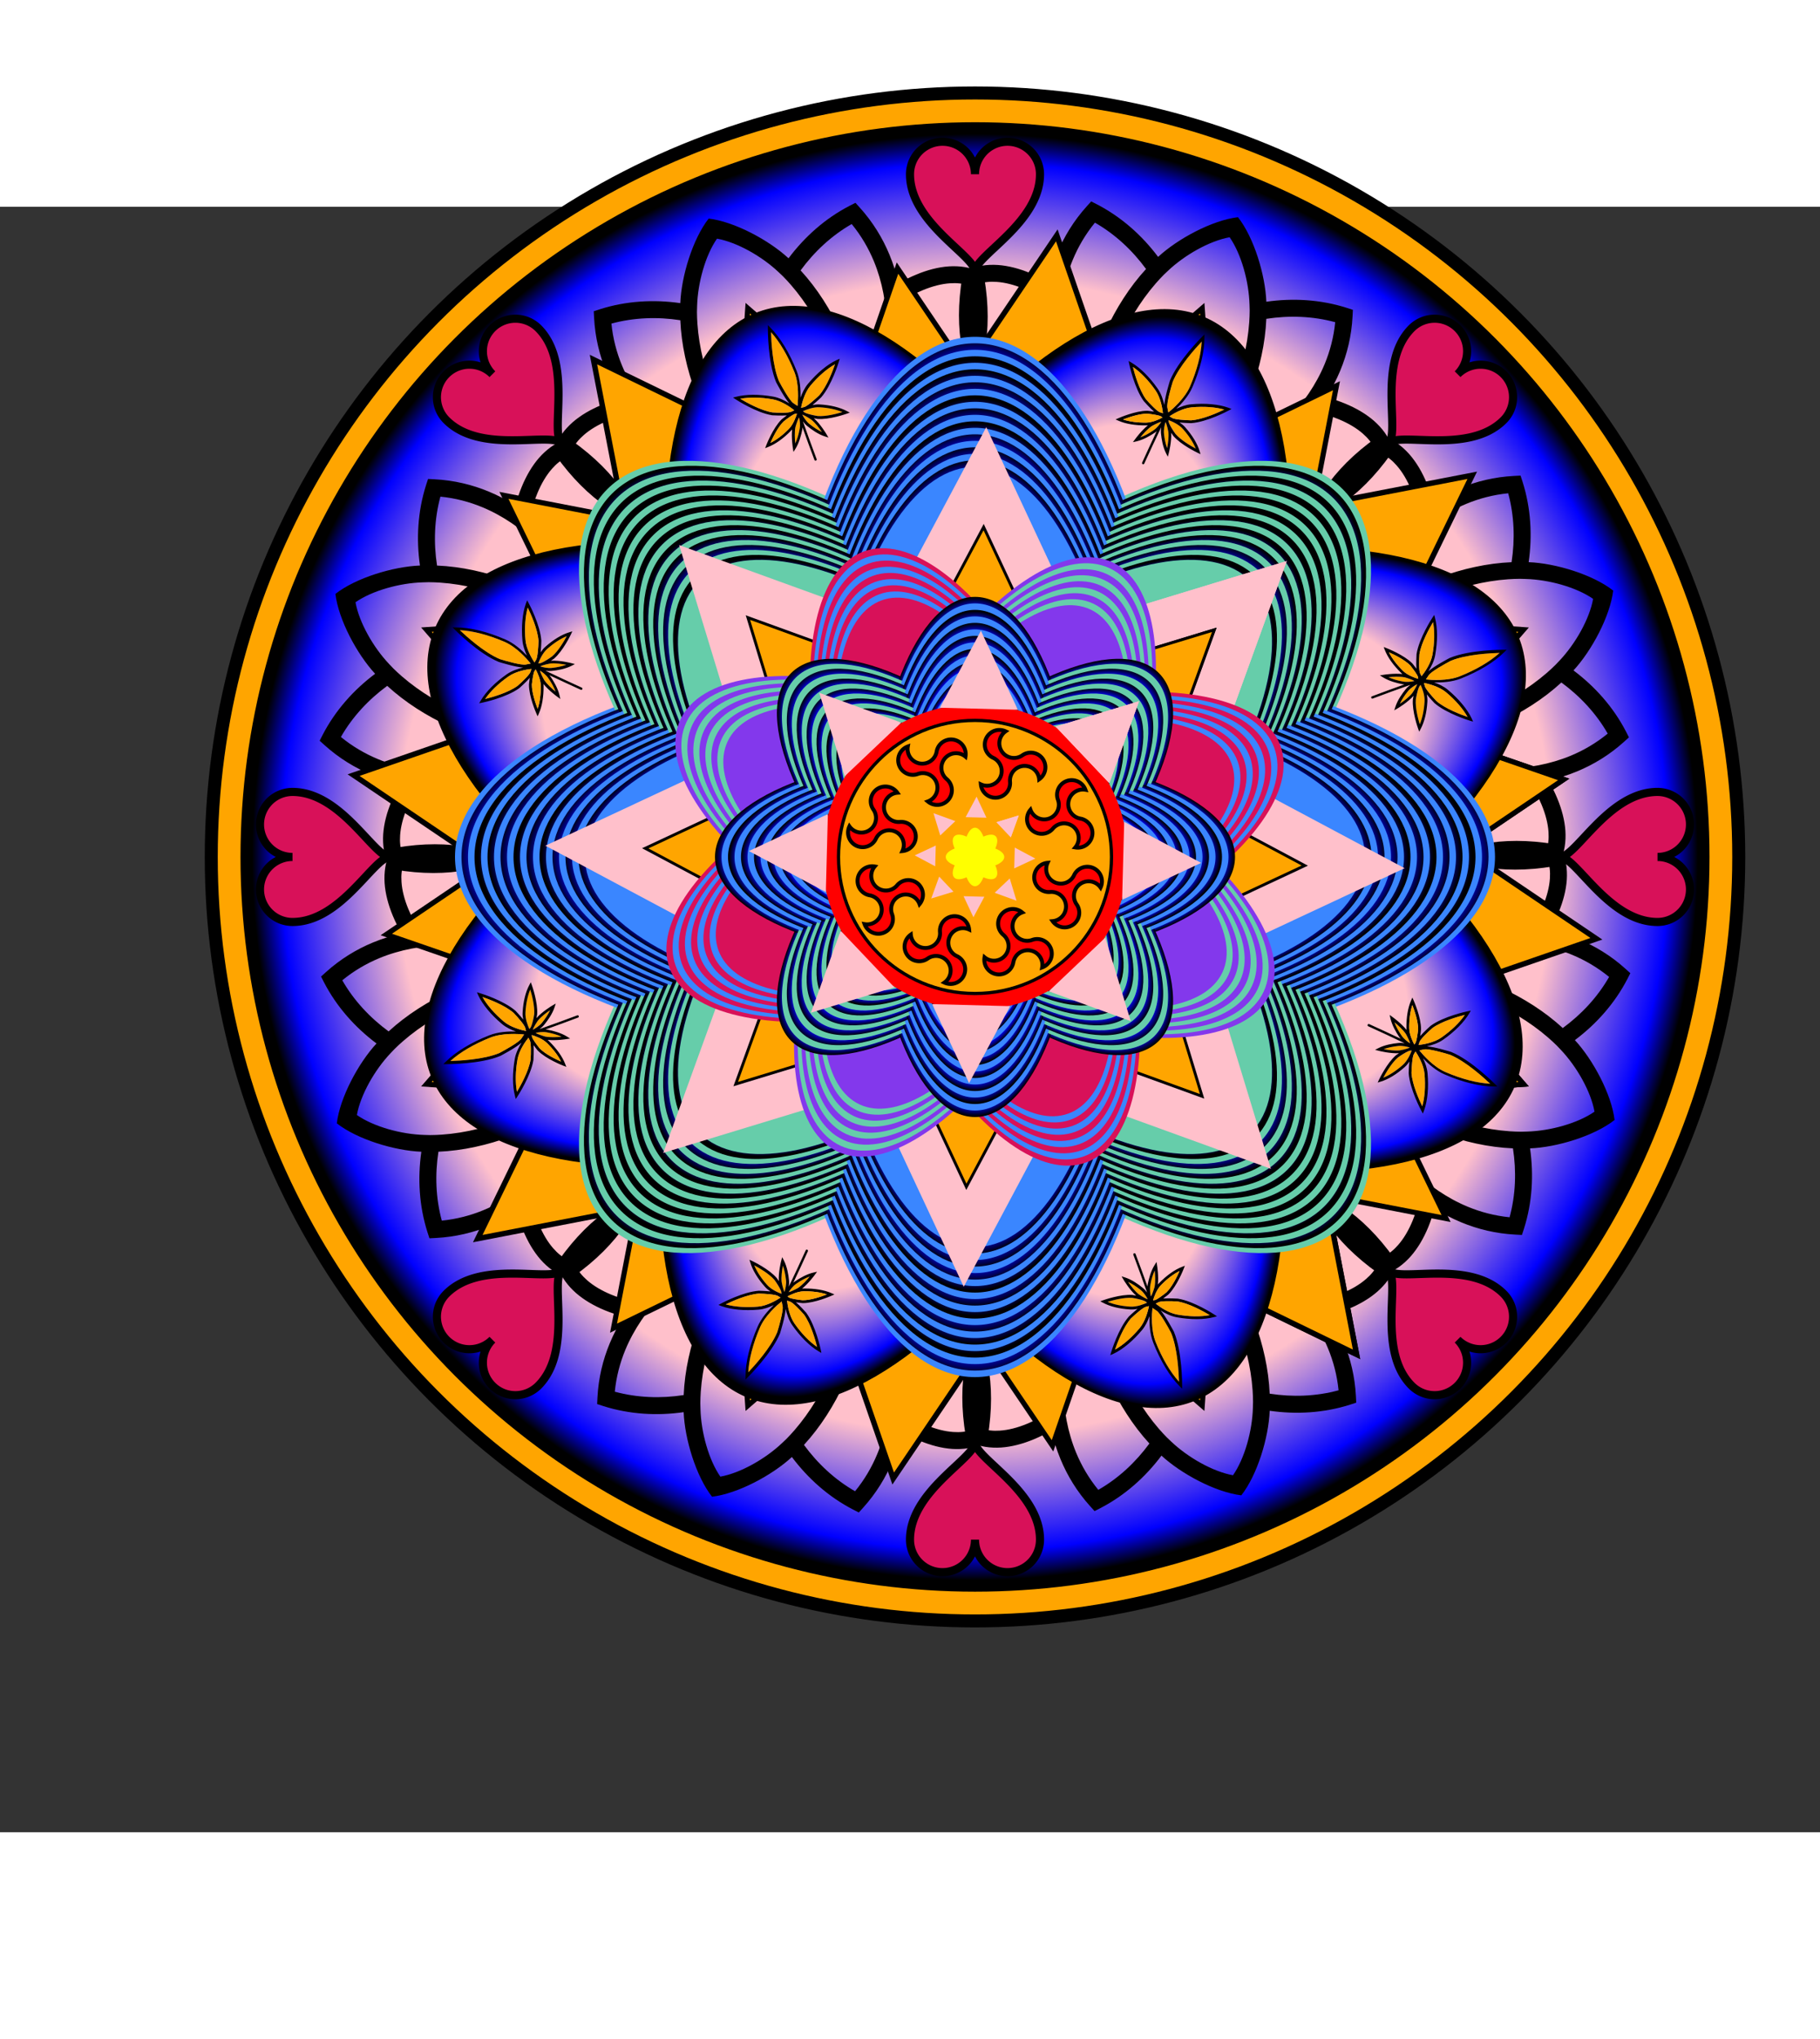 <svg xmlns="http://www.w3.org/2000/svg" xmlns:xlink="http://www.w3.org/1999/xlink"
     width="500" height="560"
     viewBox="-300 -200 560 500">
    <rect x="-300" y="-200" width="560" height="500" fill="#333333" stroke="none"/>
    <defs>
        <!-- ESTIL PER MODIFICAR ELS COLORS -->
        <style>
            :root {
            --black-color: black;
            <!-- Poner todos los colores con variables -->
            }
        </style>

        <!-- GRADIENTS -->

        <!--  <linearGradient id="gradiente-azul" x2="100%" >
              <stop offset="0%" style="stop-color: #0050FF;">
                  <animate attributeName="stop-color" dur="5s" repeatCount="indefinite" values="#0050FF;#FFC300;#0050FF;" />
              </stop>
              <stop offset="100%" style="stop-color: #FFC300;">
                  <animate attributeName="stop-color" dur="5s" repeatCount="indefinite" values="#FFC300;#0050FF;#FFC300;" />
              </stop>
          </linearGradient>
          -->
        <!--
        <linearGradient id="gradient" x1="0%" y1="0%" x2="100%" y2="0%" spreadMethod="pad">
            <stop offset="0%" stop-color="green" stop-opacity="1" />
            <stop offset="50%" stop-color="yellow" stop-opacity="1" />
            <stop offset="100%" stop-color="red" stop-opacity="1" />
        </linearGradient>
        -->

        <radialGradient id="gradiente9">
            <stop stop-color="pink" offset="80%"/>
            <stop stop-color="blue" offset="96%"/>
            <stop stop-color="black" offset="100%"/>
        </radialGradient>

        <!-- GRUPS I PATHS DE LES DIFERENTS FIGURES UTILITZADES -->

        <!--FULLA -->
        <!--
        <path id="canamo" d="M936.96 556.544c-10.24-17.92-37.888-21.504-82.944-10.24-39.424 9.728-88.064 30.208-136.192 57.344-61.44 34.816-118.272 78.848-143.36 115.2 0-39.424 0.512-78.336 0.512-117.76 1.024 1.536 2.56 3.584 4.096 4.608 5.632 5.12 12.8 7.168 20.992 7.168 40.96 0 113.152-54.784 172.544-119.808 71.68-78.336 127.488-173.056 95.232-202.752-32.256-29.696-121.856 34.304-193.536 112.128-37.376 40.96-68.096 82.944-86.528 119.296-5.632 10.752-9.728 20.48-12.8 29.696 0-36.864 0-73.216-0.512-110.08 37.376-14.848 56.832-113.664 56.832-211.968 0-105.984-23.04-214.016-66.56-214.016s-66.56 107.52-66.56 214.016c0 100.352 20.48 201.728 59.392 212.48 0 33.28 0 67.072 0.512 100.352-2.56-6.656-5.632-13.312-9.728-20.992-18.432-36.352-49.152-78.848-86.528-119.296-71.68-78.336-161.28-141.824-193.536-112.128-15.36 13.824-12.288 41.984 8.704 82.944 18.432 36.352 49.152 78.848 86.528 119.296 37.376 40.96 76.8 75.264 111.616 96.768 25.088 15.36 45.056 23.552 60.416 23.552 8.704 0 15.872-2.56 21.504-7.68l1.024-1.024c0 43.52 0 87.552-0.512 131.072-16.384-39.424-81.408-92.16-152.576-132.608-48.128-27.136-96.256-47.616-136.192-57.344-45.056-11.264-72.704-7.68-82.944 10.24-21.504 37.888 60.928 111.104 153.088 163.328 48.128 27.136 96.256 47.616 136.192 57.344 16.896 4.096 31.744 6.144 44.032 6.144 18.944 0 31.744-5.12 38.4-15.872-0.512 77.312-1.536 154.624-2.56 231.424 0 10.752 16.896 10.752 16.896 0 1.024-74.24 2.048-148.48 2.56-222.72 7.168 4.608 16.896 7.168 29.696 7.168 12.288 0 26.624-2.048 44.032-6.144 39.424-9.728 88.064-30.208 136.192-57.344 92.16-51.2 174.08-123.904 152.576-161.792z m-331.264-24.576c17.92-34.816 47.616-75.776 83.456-115.2 79.872-87.04 151.04-123.904 164.864-111.104 13.824 12.8-16.896 87.04-96.768 174.08-79.872 87.04-151.04 123.904-164.864 111.104-3.584-4.096-6.144-20.992 13.312-58.88z m-62.464 58.88c-4.096 4.096-20.992 4.608-57.344-17.92-33.28-20.48-71.168-53.76-107.52-93.184-35.84-39.424-65.536-80.384-83.456-115.2-19.456-37.888-17.408-54.784-12.8-58.88 2.048-1.536 4.608-2.56 8.192-2.56 24.064 0 87.04 37.888 156.672 113.664 36.352 39.424 66.048 80.384 83.456 115.2 19.456 37.888 17.408 54.784 12.8 58.88z m-3.072 165.888c-3.072 5.12-18.944 10.752-60.416 0.512-37.888-9.216-84.48-29.184-131.072-55.296-102.912-58.368-154.624-119.296-145.408-135.68 1.536-3.072 8.192-6.144 21.504-6.144 9.216 0 22.016 1.536 38.912 5.632 37.888 9.216 84.48 29.184 131.072 55.296 102.912 58.368 154.624 119.296 145.408 135.68zM518.656 230.4c0-118.272 27.648-193.536 46.592-193.536s46.592 75.264 46.592 193.536-28.16 193.024-46.592 193.024-46.592-75.264-46.592-193.024z m254.976 471.552c-46.592 26.112-93.184 46.08-131.072 55.296-41.472 10.24-57.344 4.608-60.416-0.512-9.216-16.384 43.008-77.312 145.408-135.68 46.592-26.112 93.184-46.08 131.072-55.296 16.896-4.096 29.696-5.632 38.912-5.632 13.312 0 19.968 3.072 21.504 6.144 9.728 16.384-42.496 77.312-145.408 135.68z" fill="#9ACD32" />
        -->

        <!-- SIMBOL GIT -->
        <path id="git" d="M24.92 12.183c0-1.586-.604-2.864-1.585-3.83.172-.547.398-1.763-.229-3.321 0 0-1.114-.348-3.628 1.315a12.695 12.695 0 0 0-3.081-.366c-1.154 0-2.322.143-3.409.44-2.596-1.747-3.74-1.391-3.74-1.391-.748 1.847-.287 3.215-.145 3.554-.883.936-1.414 2.133-1.414 3.594 0 1.111.128 2.099.44 2.964l.325.732c.879 1.614 2.606 2.655 5.677 2.983-.434.289-.885.779-1.062 1.612-.594.28-2.475.966-3.603-.944 0 0-.633-1.148-1.842-1.235 0 0-1.174-.017-.08.722 0 0 .782.367 1.326 1.738 0 0 .705 2.342 4.114 1.593v2.417s-.076.857-.867 1.143c0 0-.469.312.034.497 0 0 2.205.174 2.205-1.604v-2.643s-.09-1.047.429-1.404v4.332s-.032 1.031-.576 1.421c0 0-.362.646.433.468 0 0 1.517-.211 1.584-1.967l.035-4.383h.363l.033 4.383c.076 1.748 1.59 1.967 1.59 1.967.793.179.429-.468.429-.468-.54-.389-.579-1.421-.579-1.421v-4.297c.52.402.436 1.369.436 1.369v2.643c0 1.777 2.2 1.604 2.2 1.604.505-.186.036-.498.036-.498-.793-.286-.867-1.143-.867-1.143v-3.461c0-1.346-.574-2.056-1.137-2.435 3.277-.318 4.845-1.368 5.572-2.99-.015.027.26-.726.26-.726.25-.859.325-1.855.325-2.963h-.002z" fill="red"/>

        <!--CORET -->
        <path id="coret" d="M 0 -2 a 2 2 0 0 1 4 0 c 0 3 -4 5 -4 6 c 0 -1 -4 -3 -4 -6 a 2 2 0 0 1 4 0" fill="#d81159" stroke="black" stroke-width="0.5"/>

        <!--spiners -->

        <path id="koko" d="M 0 -6.5 A 1 1 0 0 0 -3.75 0 A 1 1 0 0 1 -7.5 6.5 A 1 1 0 0 0 0 6.5 A 1 1 0 0 1 7.5 6.5 A 1 1 0 0 0 3.75 0 A 1 1 0 0 1 0 -6.5 Z" transform="scale(0.6)" fill="red" stroke="black"/>
        <path id="koko2" d="M 0 -6.5 A 1 1 0 0 0 -3.75 0 A 1 1 0 0 1 -7.5 6.5 A 1 1 0 0 0 0 6.5 A 1 1 0 0 1 7.5 6.5 A 1 1 0 0 0 3.75 0 A 1 1 0 0 1 0 -6.5 Z" transform="scale(0.3)"/>


        <path id="triangulo" d="M -10 0 L 10 0 L 0 -20 L -10 0" fill="#6B8E23" stroke="green" stroke-width="1"/>
        <path id="triangulo2" d="M -10 0 L 10 0 L 0 -20 L -10 0" fill="green" stroke="yellow" stroke-width="0.6"/>

        <!--TRIANGLES FINAL I MITJANCERS -->
        <path id="triangulo3" d="M -10 0 L 10 0 L 0 -20 L -10 0" fill="orange" />

        <!--TRIANGLES INTERIORS-->
        <path id="triangulo4" d="M -10 0 L 10 0 L 0 -20 L -10 0" fill="pink" />

        <g id="baseElipse" >
            <ellipse cx="0" cy="0" rx="200" ry="80" class="ellipse" fill="#66CDAA" />
            <ellipse cx="0" cy="0" rx="200" ry="80" class="ellipse" fill="#3a86ff" transform="rotate(45)"/>
            <ellipse cx="0" cy="0" rx="200" ry="80" class="ellipse" fill="#66CDAA" transform="rotate(90)"/>
            <ellipse cx="0" cy="0" rx="200" ry="80" class="ellipse" fill="#3a86ff" transform="rotate(135)"/>
        </g>
        <g id="baseElipse2" >
            <ellipse cx="0" cy="0" rx="200" ry="80" class="ellipse" fill="url(#gradiente9)" />
            <ellipse cx="0" cy="0" rx="200" ry="80" class="ellipse" fill="url(#gradiente9)" transform="rotate(45)"/>
            <ellipse cx="0" cy="0" rx="200" ry="80" class="ellipse" fill="url(#gradiente9)" transform="rotate(90)"/>
            <ellipse cx="0" cy="0" rx="200" ry="80" class="ellipse" fill="url(#gradiente9)" transform="rotate(135)"/>
        </g>
        <g id="baseElipsee" >
            <ellipse cx="0" cy="0" rx="200" ry="80" class="ellipse" fill="yellow" />
            <ellipse cx="0" cy="0" rx="200" ry="80" class="ellipse" fill="yellow" transform="rotate(45)"/>
            <ellipse cx="0" cy="0" rx="200" ry="80" class="ellipse" fill="yellow" transform="rotate(90)"/>
            <ellipse cx="0" cy="0" rx="200" ry="80" class="ellipse" fill="yellow" transform="rotate(135)"/>
        </g>
        <g id="baseElipse3" >
            <ellipse cx="0" cy="0" rx="200" ry="80" class="ellipse" fill="#8338ec" />
            <ellipse cx="0" cy="0" rx="200" ry="80" class="ellipse" fill="#d81159" transform="rotate(45)"/>
            <ellipse cx="0" cy="0" rx="200" ry="80" class="ellipse" fill="#8338ec" transform="rotate(90)"/>
            <ellipse cx="0" cy="0" rx="200" ry="80" class="ellipse" fill="#d81159" transform="rotate(135)"/>
        </g>

        <g id="puntas"  stroke="black" stroke-width="0.5">
            <!-- Triangulo -->
            <use xlink:href="#triangulo3" y="-38" transform="rotate(22.5) scale(3.5)"/>
            <use xlink:href="#triangulo3" y="-38" transform="rotate(67.5) scale(3.5)"/>
            <use xlink:href="#triangulo3" y="-38" transform="rotate(22.5) scale(3.5)"/>
            <use xlink:href="#triangulo3" y="-38" transform="rotate(112.5) scale(3.5)"/>
            <use xlink:href="#triangulo3" y="-38" transform="rotate(157.5) scale(3.5)"/>
            <use xlink:href="#triangulo3" y="-38" transform="rotate(202.5) scale(3.5)"/>
            <use xlink:href="#triangulo3" y="-38" transform="rotate(247.5) scale(3.5)"/>
            <use xlink:href="#triangulo3" y="-38" transform="rotate(292.5) scale(3.5)"/>
            <use xlink:href="#triangulo3" y="-38" transform="rotate(337.5) scale(3.5)"/>


        </g>
        <g id="puntas2"  >
            <!-- Triangulo -->
            <use xlink:href="#triangulo4" y="-38" transform="rotate(22.5) scale(4)"/>
            <use xlink:href="#triangulo4" y="-38" transform="rotate(67.5) scale(4)"/>
            <use xlink:href="#triangulo4" y="-38" transform="rotate(22.5) scale(4)"/>
            <use xlink:href="#triangulo4" y="-38" transform="rotate(112.5) scale(4)"/>
            <use xlink:href="#triangulo4" y="-38" transform="rotate(157.5) scale(4)"/>
            <use xlink:href="#triangulo4" y="-38" transform="rotate(202.5) scale(4)"/>
            <use xlink:href="#triangulo4" y="-38" transform="rotate(247.5) scale(4)"/>
            <use xlink:href="#triangulo4" y="-38" transform="rotate(292.5) scale(4)"/>
            <use xlink:href="#triangulo4" y="-38" transform="rotate(337.5) scale(4)"/>


        </g>

        <path id="pp" d="M705.024 674.304c55.808 24.064 103.936 54.272 138.24 86.016-39.936-2.048-119.296-9.216-171.52-32.768-20.992-12.288-53.76-32.256-70.144-46.592-3.072-3.072-5.632-6.144-8.704-8.704-0.512-0.512-1.024-1.024-1.024-1.536-2.56-4.096-4.608-7.68-6.144-10.752 25.6-2.048 78.336-3.584 119.296 14.336zM619.52 735.232c18.944 31.232 32.768 77.312 40.448 107.008-22.016-22.016-44.032-51.2-63.488-84.48-14.848-24.576-20.992-56.832-23.552-76.288 0.512 0 0.512 0.512 1.024 0.512 1.024 0.512 3.072 2.048 4.608 3.584 2.56 3.072 5.632 6.144 9.216 9.216 9.216 10.24 21.504 26.112 31.744 40.448zM544.256 692.736c0.512 0 0.512-0.512 1.024-0.512-2.56 19.456-9.216 51.712-23.552 76.288-19.968 33.792-41.984 62.976-63.488 84.992 7.68-30.208 20.992-76.288 40.448-107.52 15.872-23.04 38.4-49.664 45.568-53.248z" fill="orange" />
        <path id="aa" d="M952.32 403.456l-13.312 17.92c-4.096 5.632-103.424 137.216-200.192 190.976l-1.024 0.512c-6.144 2.56-40.96 17.92-75.264 29.696 16.896 2.56 34.304 6.656 50.176 13.824 68.608 29.696 125.952 68.096 161.792 108.544l14.848 16.384h-22.528c-5.12 0-129.024-1.024-204.288-35.328l-1.024-0.512c-3.584-2.048-11.776-6.656-21.504-12.8 29.184 52.736 44.544 132.608 45.056 136.192l4.608 25.6-20.48-15.872c-39.424-30.72-71.168-76.8-91.136-110.592-7.68-12.8-13.312-27.136-17.408-40.96-1.024 93.696-1.024 186.88 0 280.576 0 10.752-16.384 10.752-16.384 0-1.024-80.896-1.024-161.28-0.512-242.176-2.048 4.608-4.096 8.704-6.656 13.312-19.968 33.28-51.712 79.872-91.136 110.592l-20.48 15.872 5.12-25.6c0.512-3.584 14.336-73.216 39.936-125.44-3.584 2.048-7.68 4.096-11.776 6.144-67.072 32.256-133.632 50.688-187.904 51.712l-22.528 0.512 14.848-16.896c3.584-4.096 84.992-96.768 160.256-131.584l1.024-0.512c6.144-2.048 25.088-8.704 45.056-14.336-39.936-11.264-89.6-33.28-97.28-36.352l-0.512-0.512c-96.768-53.76-196.096-185.344-200.192-190.976l-13.312-17.92 22.016 2.048c71.68 6.656 158.208 37.888 244.224 87.552 36.352 20.992 67.584 54.272 90.112 83.456-19.968-50.688-34.304-157.184-36.352-171.008v-1.024c-6.656-151.04 71.168-362.496 74.24-371.712l8.192-22.016 9.728 21.504c41.472 88.576 66.048 212.48 69.632 348.672 2.048 66.048-18.944 135.68-38.4 184.832 21.504-26.624 49.664-54.784 81.92-73.216 86.016-49.664 173.056-80.896 244.224-87.552l24.576-1.536z m-222.72 191.488c71.68-39.936 147.456-128 178.688-166.4-64 10.24-138.752 38.912-212.992 81.92-54.784 31.744-97.792 95.232-114.688 122.88 5.632 0.512 12.8 1.536 22.016 2.56 19.968 2.56 88.064-23.552 126.976-40.96z m113.152 165.376c-34.304-31.744-82.432-61.952-138.24-86.016-40.448-17.92-93.696-16.384-119.296-14.336 1.536 3.072 4.096 6.656 6.144 10.752 0.512 0.512 0.512 1.024 1.024 1.536l8.704 8.704c16.384 14.336 48.64 34.816 70.144 46.592 52.736 23.552 132.096 30.72 171.52 32.768z m-182.784 81.92c-7.68-30.208-21.504-76.288-40.448-107.008-10.24-14.336-22.528-30.208-32.256-40.448-3.584-3.072-6.656-6.144-9.216-9.216-2.048-1.536-3.584-3.072-4.608-3.584-0.512 0-0.512-0.512-1.024-0.512 2.56 19.456 9.216 51.712 23.552 76.288 19.968 33.28 41.984 62.464 64 84.48z m-97.792-229.888c17.92-36.864 62.976-138.24 60.416-229.888-3.584-122.368-24.064-233.984-57.856-317.952-19.968 59.904-70.144 221.696-65.024 339.968 5.632 41.984 23.552 155.136 42.496 180.224 8.704 12.288 15.36 21.504 19.968 27.648z m-16.896 79.872c-0.512 0-0.512 0.512-1.024 0.512-7.168 3.584-29.696 30.72-46.08 53.248-18.944 31.232-32.768 77.312-40.448 107.52 22.016-22.016 44.032-51.2 63.488-84.992 14.848-24.576 21.504-56.832 24.064-76.288z m-5.12-30.72c-3.584-0.512-7.68-1.536-12.288-2.56-14.336-2.56-65.536 12.8-95.232 23.04-52.224 24.064-109.056 79.872-136.704 108.544 46.592-5.12 100.864-22.016 155.136-48.128 39.936-19.456 73.728-60.416 89.088-80.896z m-31.744-25.6c9.216-1.024 16.384-2.048 22.016-2.56-16.896-27.648-59.904-91.136-114.688-122.88-74.24-43.008-148.992-71.68-212.992-81.92 31.232 38.4 107.008 126.464 178.688 166.4 38.912 17.408 107.008 43.52 126.976 40.96z" fill="black" />
        <path id="bb" d="M908.288 428.544c-31.232 38.4-107.008 126.464-178.688 166.4-38.4 16.896-107.008 43.008-126.976 40.96-9.216-1.024-16.384-2.048-22.016-2.56 16.896-27.648 59.904-91.136 114.688-122.88 74.752-43.008 148.992-71.68 212.992-81.92zM622.592 382.464c2.56 91.648-42.496 193.024-60.416 229.888-4.608-6.144-11.264-15.36-20.48-27.648-18.944-25.088-36.864-138.24-42.496-180.224-5.12-118.272 45.056-280.064 65.024-339.968 34.304 83.968 54.784 195.584 58.368 317.952zM527.872 658.944c4.608 1.024 9.216 1.536 12.288 2.56-15.36 20.48-49.152 61.952-89.088 80.896-54.784 26.112-109.056 43.008-155.136 48.128 27.648-28.672 84.992-84.48 136.704-108.544 29.696-10.24 80.896-25.6 95.232-23.04zM530.432 633.344c-5.632 0.512-12.8 1.536-22.016 2.56-19.968 2.56-88.064-23.552-126.976-40.96-71.68-39.936-147.456-128-178.688-166.4 64 10.24 138.752 38.912 212.992 81.92 54.784 31.744 97.792 95.232 114.688 122.88z" fill="orange" />


        <g id="hojita" >
            <use xlink:href="#pp" transform="scale(0.1) rotate(0)"/>
            <use xlink:href="#aa" transform="scale(0.1) rotate(0)"/>
            <use xlink:href="#bb" transform="scale(0.1) rotate(0)"/>
        </g>
        <g id="FLOORR">
            <path class="st0" d="M508.662,257.73c-7.712-8.374-17.751-14.315-28.908-18.126c-11.058-3.722-23.423-5.396-36.424-5.396
		c-7.068,0-14.405,0.466-21.848,1.486c1.86-10.683,2.881-21.742,2.881-32.891c0-19.799-3.15-40.064-10.316-60.231l-2.415-6.774
		l-7.158,0.555c-30.295,2.595-58.82,12.634-84.104,27.602c-12.364-26.769-39.46-59.864-64.36-73.894
		c-24.909,14.03-52.014,47.124-64.378,73.894c-25.283-14.968-53.808-25.007-84.103-27.602l-7.158-0.555l-2.416,6.774
		c-7.158,20.167-10.316,40.432-10.316,60.231c0,11.149,1.02,22.208,2.881,32.891c-7.443-1.02-14.78-1.486-21.84-1.486
		c-13.009,0-25.374,1.673-36.432,5.396c-11.157,3.811-21.196,9.752-28.908,18.126L0,261.346l1.117,4.84
		c13.565,58.918,41.632,98.688,78.898,122.854c37.265,24.248,82.806,32.898,131.595,32.898c12.92,0,26.117-0.652,39.403-1.771
		c0.343,0.082,4.612,0.058,4.995,0.082c0.358-0.024,4.636,0,4.978-0.082c13.286,1.118,26.484,1.771,39.403,1.771
		c48.798,0,94.33-8.65,131.604-32.898c37.257-24.166,65.324-63.937,78.888-122.854l1.118-4.84L508.662,257.73z M342.487,261.534
		c-0.93-27.325-5.754-55.025-14.96-80.211c21.75-13.189,45.908-22.296,71.372-25.554c4.742,15.8,6.88,31.512,6.88,47.034
		c0,12.356-1.396,24.526-3.812,36.424c-1.485,6.97-3.346,13.851-5.484,20.633c-5.672,17.465-13.565,34.205-22.95,49.442
		c-14.217,23.236-31.691,43.206-48.977,58.085c10.782-23.978,16.821-53.718,17.841-84.756c0.187-3.534,0.278-7.06,0.278-10.594
		C342.675,268.602,342.584,265.067,342.487,261.534z M113.101,155.769c25.463,3.257,49.622,12.365,71.372,25.554
		c-9.206,25.186-14.029,52.886-14.96,80.211c-0.098,3.533-0.188,7.068-0.188,10.503c0,3.534,0.09,7.06,0.278,10.594
		c1.02,31.038,7.06,60.778,17.849,84.756c-17.294-14.878-34.767-34.849-48.985-58.085c-9.385-15.237-17.278-31.977-22.95-49.442
		c-2.138-6.782-3.999-13.663-5.484-20.633c-2.416-11.899-3.812-24.068-3.812-36.424C106.221,187.281,108.36,171.57,113.101,155.769z
		 M90.151,373.419c-31.887-20.804-56.42-53.898-69.708-106.401c4.832-4.179,10.774-7.443,17.744-9.76
		c8.741-2.971,19.065-4.456,30.491-4.456c8.276,0,17.098,0.742,26.207,2.415c9.663,36.156,28.434,68.768,49.908,94.967
		c15.89,19.244,33.168,35.046,50.086,46.202c3.901,2.596,7.811,4.922,11.622,6.881C161.891,402.702,121.932,394.239,90.151,373.419z
		 M284.312,392.198c-0.277,0.18-0.555,0.466-0.832,0.654c-5.762,4.366-11.899,7.149-18.592,8.358
		c-0.457,0.098-0.832,0.098-1.298,0.196h-0.367c-0.376,0.089-0.841,0.089-1.306,0.18c0,0,0,0-0.098,0
		c-0.628,0.048-5.158,0.082-5.811,0.114c-0.654-0.032-5.191-0.066-5.828-0.114c-0.089,0-0.089,0-0.089,0
		c-0.474-0.09-0.939-0.09-1.315-0.18h-0.367c-0.466-0.098-0.832-0.098-1.298-0.196c-6.692-1.208-12.822-3.992-18.592-8.358
		c-0.278-0.188-0.547-0.474-0.832-0.654c-11.899-9.385-22.118-26.108-29.088-47.303c-4.929-14.87-8.178-31.879-9.663-49.818
		c-0.653-7.524-1.029-15.148-1.029-22.949v-0.09c0-27.137,4.098-55.016,12.455-80.023c1.396-4.179,2.889-8.178,4.464-12.079
		c0.833-1.951,1.673-3.901,2.604-5.852c10.308-23.137,29.609-47.964,48.577-60.134c18.95,12.169,38.252,36.996,48.56,60.134
		c0.93,1.951,1.771,3.901,2.603,5.852c1.584,3.901,3.069,7.9,4.464,12.079c8.357,25.007,12.455,52.886,12.455,80.023v0.09
		c0,7.802-0.376,15.425-1.029,22.949c-1.485,17.939-4.733,34.948-9.662,49.818C306.43,366.09,296.211,382.813,284.312,392.198z
		 M421.849,373.419c-31.78,20.82-71.74,29.283-116.35,29.847c3.82-1.959,7.721-4.285,11.622-6.881
		c16.919-11.156,34.197-26.957,50.086-46.202c21.474-26.199,40.245-58.812,49.908-94.967c9.108-1.673,17.93-2.415,26.214-2.415
		c11.426,0,21.742,1.485,30.483,4.456c6.97,2.317,12.911,5.582,17.743,9.76C478.269,319.521,453.735,352.615,421.849,373.419z"/>
        </g>
    </defs>

    <circle r="235" fill="orange" stroke="black" stroke-width="4"/>
    <!--<circle r="225" fill="url(#gradient)" stroke="black" stroke-width="2"/>-->
    <circle r="225" fill="url(#gradiente9)" stroke="black" stroke-width="2"/>



    <use xlink:href="#FLOORR" x="-258" y="-850" transform="scale(0.28) rotate(22.5)"/>
    <use xlink:href="#FLOORR" x="-258" y="-850" transform="scale(0.28) rotate(67.5)"/>
    <use xlink:href="#FLOORR" x="-258" y="-850" transform="scale(0.28) rotate(112.5)"/>
    <use xlink:href="#FLOORR" x="-258" y="-850" transform="scale(0.28) rotate(157.5)"/>
    <use xlink:href="#FLOORR" x="-258" y="-850" transform="scale(0.28) rotate(202.5)"/>
    <use xlink:href="#FLOORR" x="-258" y="-850" transform="scale(0.28) rotate(247.5)"/>
    <use xlink:href="#FLOORR" x="-258" y="-850" transform="scale(0.28) rotate(292.5)"/>
    <use xlink:href="#FLOORR" x="-258" y="-850" transform="scale(0.28) rotate(337.5)"/>



    <!-- <use xlink:href="#baseElipse" /> -->

    <use xlink:href="#puntas" transform="scale(0.9) rotate(30)"/>
    <use xlink:href="#puntas" transform="scale(0.9) rotate(60)"/>
    <use xlink:href="#puntas" transform="scale(0.9) rotate(90)"/>
    <use xlink:href="#puntas" transform="scale(0.95) rotate(120)"/>

    <use xlink:href="#baseElipse2" transform="scale(0.9) rotate(68)" stroke="black"/>
    <use xlink:href="#baseElipse" transform="scale(0.8) rotate(135)"/>
    <use xlink:href="#baseElipse2" transform="scale(0.79) rotate(135)"/>
    <use xlink:href="#baseElipse" transform="scale(0.78) rotate(135)"/>
    <use xlink:href="#baseElipse2" transform="scale(0.77) rotate(135)"/>
    <use xlink:href="#baseElipse" transform="scale(0.76) rotate(135)"/>
    <use xlink:href="#baseElipse2" transform="scale(0.75) rotate(135)"/>
    <use xlink:href="#baseElipse" transform="scale(0.74) rotate(135)"/>
    <use xlink:href="#baseElipse2" transform="scale(0.73) rotate(135)"/>
    <use xlink:href="#baseElipse" transform="scale(0.72) rotate(135)"/>
    <use xlink:href="#baseElipse2" transform="scale(0.71) rotate(135)"/>
    <use xlink:href="#baseElipse" transform="scale(0.70) rotate(135)"/>
    <use xlink:href="#baseElipse2" transform="scale(0.69) rotate(135)"/>
    <use xlink:href="#baseElipse" transform="scale(0.68) rotate(135)"/>
    <use xlink:href="#baseElipse2" transform="scale(0.67) rotate(135)"/>
    <use xlink:href="#baseElipse" transform="scale(0.66) rotate(135)"/>
    <use xlink:href="#baseElipse2" transform="scale(0.65) rotate(135)"/>
    <use xlink:href="#baseElipse" transform="scale(0.64) rotate(135)"/>
    <use xlink:href="#baseElipse2" transform="scale(0.63) rotate(135)"/>
    <use xlink:href="#baseElipse" transform="scale(0.62) rotate(135)"/>
    <use xlink:href="#baseElipse2" transform="scale(0.61) rotate(135)"/>
    <use xlink:href="#baseElipse" transform="scale(0.60) rotate(135)"/>


    <use xlink:href="#puntas" transform="scale(0.58) rotate(24)"/>
    <use xlink:href="#puntas2" transform="scale(0.57) rotate(24)"/>
    <use xlink:href="#puntas" transform="scale(0.56) rotate(24)"/>
    <use xlink:href="#puntas2" transform="scale(0.55) rotate(24)"/>
    <use xlink:href="#puntas" transform="scale(0.54) rotate(24)"/>
    <use xlink:href="#puntas2" transform="scale(0.53) rotate(24)"/>
    <use xlink:href="#puntas" transform="scale(0.52) rotate(24)"/>
    <use xlink:href="#puntas2" transform="scale(0.51) rotate(24)"/>
    <use xlink:href="#puntas" transform="scale(0.50) rotate(24)"/>



    <use xlink:href="#baseElipse3" transform="scale(0.50) rotate(25)"/>
    <use xlink:href="#baseElipse" transform="scale(0.49) rotate(25)"/>
    <use xlink:href="#baseElipse3" transform="scale(0.48) rotate(25)"/>
    <use xlink:href="#baseElipse" transform="scale(0.47) rotate(25)"/>
    <use xlink:href="#baseElipse3" transform="scale(0.46) rotate(25)"/>
    <use xlink:href="#baseElipse" transform="scale(0.45) rotate(25)"/>
    <use xlink:href="#baseElipse3" transform="scale(0.44) rotate(25)"/>
    <use xlink:href="#baseElipse" transform="scale(0.43) rotate(25)"/>
    <use xlink:href="#baseElipse3" transform="scale(0.42) rotate(25)"/>









    <use xlink:href="#baseElipse2" transform="scale(0.4) rotate(135)"/>
    <use xlink:href="#baseElipse" transform="scale(0.39) rotate(135)"/>
    <use xlink:href="#baseElipse2" transform="scale(0.38) rotate(135)"/>
    <use xlink:href="#baseElipse" transform="scale(0.37) rotate(135)"/>
    <use xlink:href="#baseElipse2" transform="scale(0.36) rotate(135)"/>
    <use xlink:href="#baseElipse" transform="scale(0.35) rotate(135)"/>
    <use xlink:href="#baseElipse2" transform="scale(0.34) rotate(135)"/>
    <use xlink:href="#baseElipse" transform="scale(0.33) rotate(135)"/>
    <use xlink:href="#baseElipse2" transform="scale(0.32) rotate(135)"/>
    <use xlink:href="#baseElipse" transform="scale(0.31) rotate(135)"/>
    <use xlink:href="#baseElipse2" transform="scale(0.30) rotate(135)"/>
    <use xlink:href="#baseElipse" transform="scale(0.29) rotate(135)"/>
    <use xlink:href="#baseElipse2" transform="scale(0.28) rotate(135)"/>
    <use xlink:href="#baseElipse" transform="scale(0.27) rotate(135)"/>
    <circle r="47" fill="red"/>
    <circle r="42" fill="orange" stroke="black"/>


    <use xlink:href="#puntas2" transform="scale(0.3) rotate(24)"/>

    <use xlink:href="#baseElipsee" transform="scale(0.045) rotate(135)"/>
    <use xlink:href="#puntas2" transform="scale(0.08) rotate(24)"/>

    <use xlink:href="#hojita" x="-65" y="-400" transform="rotate(25) scale(0.44)"/>
    <use xlink:href="#hojita" x="-65" y="-400" transform="rotate(70) scale(0.44)"/>
    <use xlink:href="#hojita" x="-65" y="-400" transform="rotate(115) scale(0.44)"/>
    <use xlink:href="#hojita" x="-65" y="-400" transform="rotate(160) scale(0.44)"/>
    <use xlink:href="#hojita" x="-65" y="-400" transform="rotate(205) scale(0.44)"/>
    <use xlink:href="#hojita" x="-65" y="-400" transform="rotate(250) scale(0.44)"/>
    <use xlink:href="#hojita" x="-65" y="-400" transform="rotate(295) scale(0.44)"/>
    <use xlink:href="#hojita" x="-65" y="-400" transform="rotate(340) scale(0.44)"/>

    <use xlink:href="#koko" x="-15" transform="scale(2) rotate(25)"/>
    <use xlink:href="#koko" x="-15" transform="scale(2) rotate(70)"/>
    <use xlink:href="#koko" x="-15" transform="scale(2) rotate(115)"/>
    <use xlink:href="#koko" x="-15" transform="scale(2) rotate(160)"/>
    <use xlink:href="#koko" x="-15" transform="scale(2) rotate(205)"/>
    <use xlink:href="#koko" x="-15" transform="scale(2) rotate(250)"/>
    <use xlink:href="#koko" x="-15" transform="scale(2) rotate(295)"/>
    <use xlink:href="#koko" x="-15" transform="scale(2) rotate(340)"/>



    <use xlink:href="#coret" y="-40" transform="scale(5) " />
    <use xlink:href="#coret" y="-40" transform="scale(5) rotate(45) " />
    <use xlink:href="#coret" y="-40" transform="scale(5) rotate(90) " />
    <use xlink:href="#coret" y="-40" transform="scale(5) rotate(135) " />
    <use xlink:href="#coret" y="-40" transform="scale(5) rotate(180) " />
    <use xlink:href="#coret" y="-40" transform="scale(5) rotate(225) " />
    <use xlink:href="#coret" y="-40" transform="scale(5) rotate(270) " />
    <use xlink:href="#coret" y="-40" transform="scale(5) rotate(315) " />
</svg>
